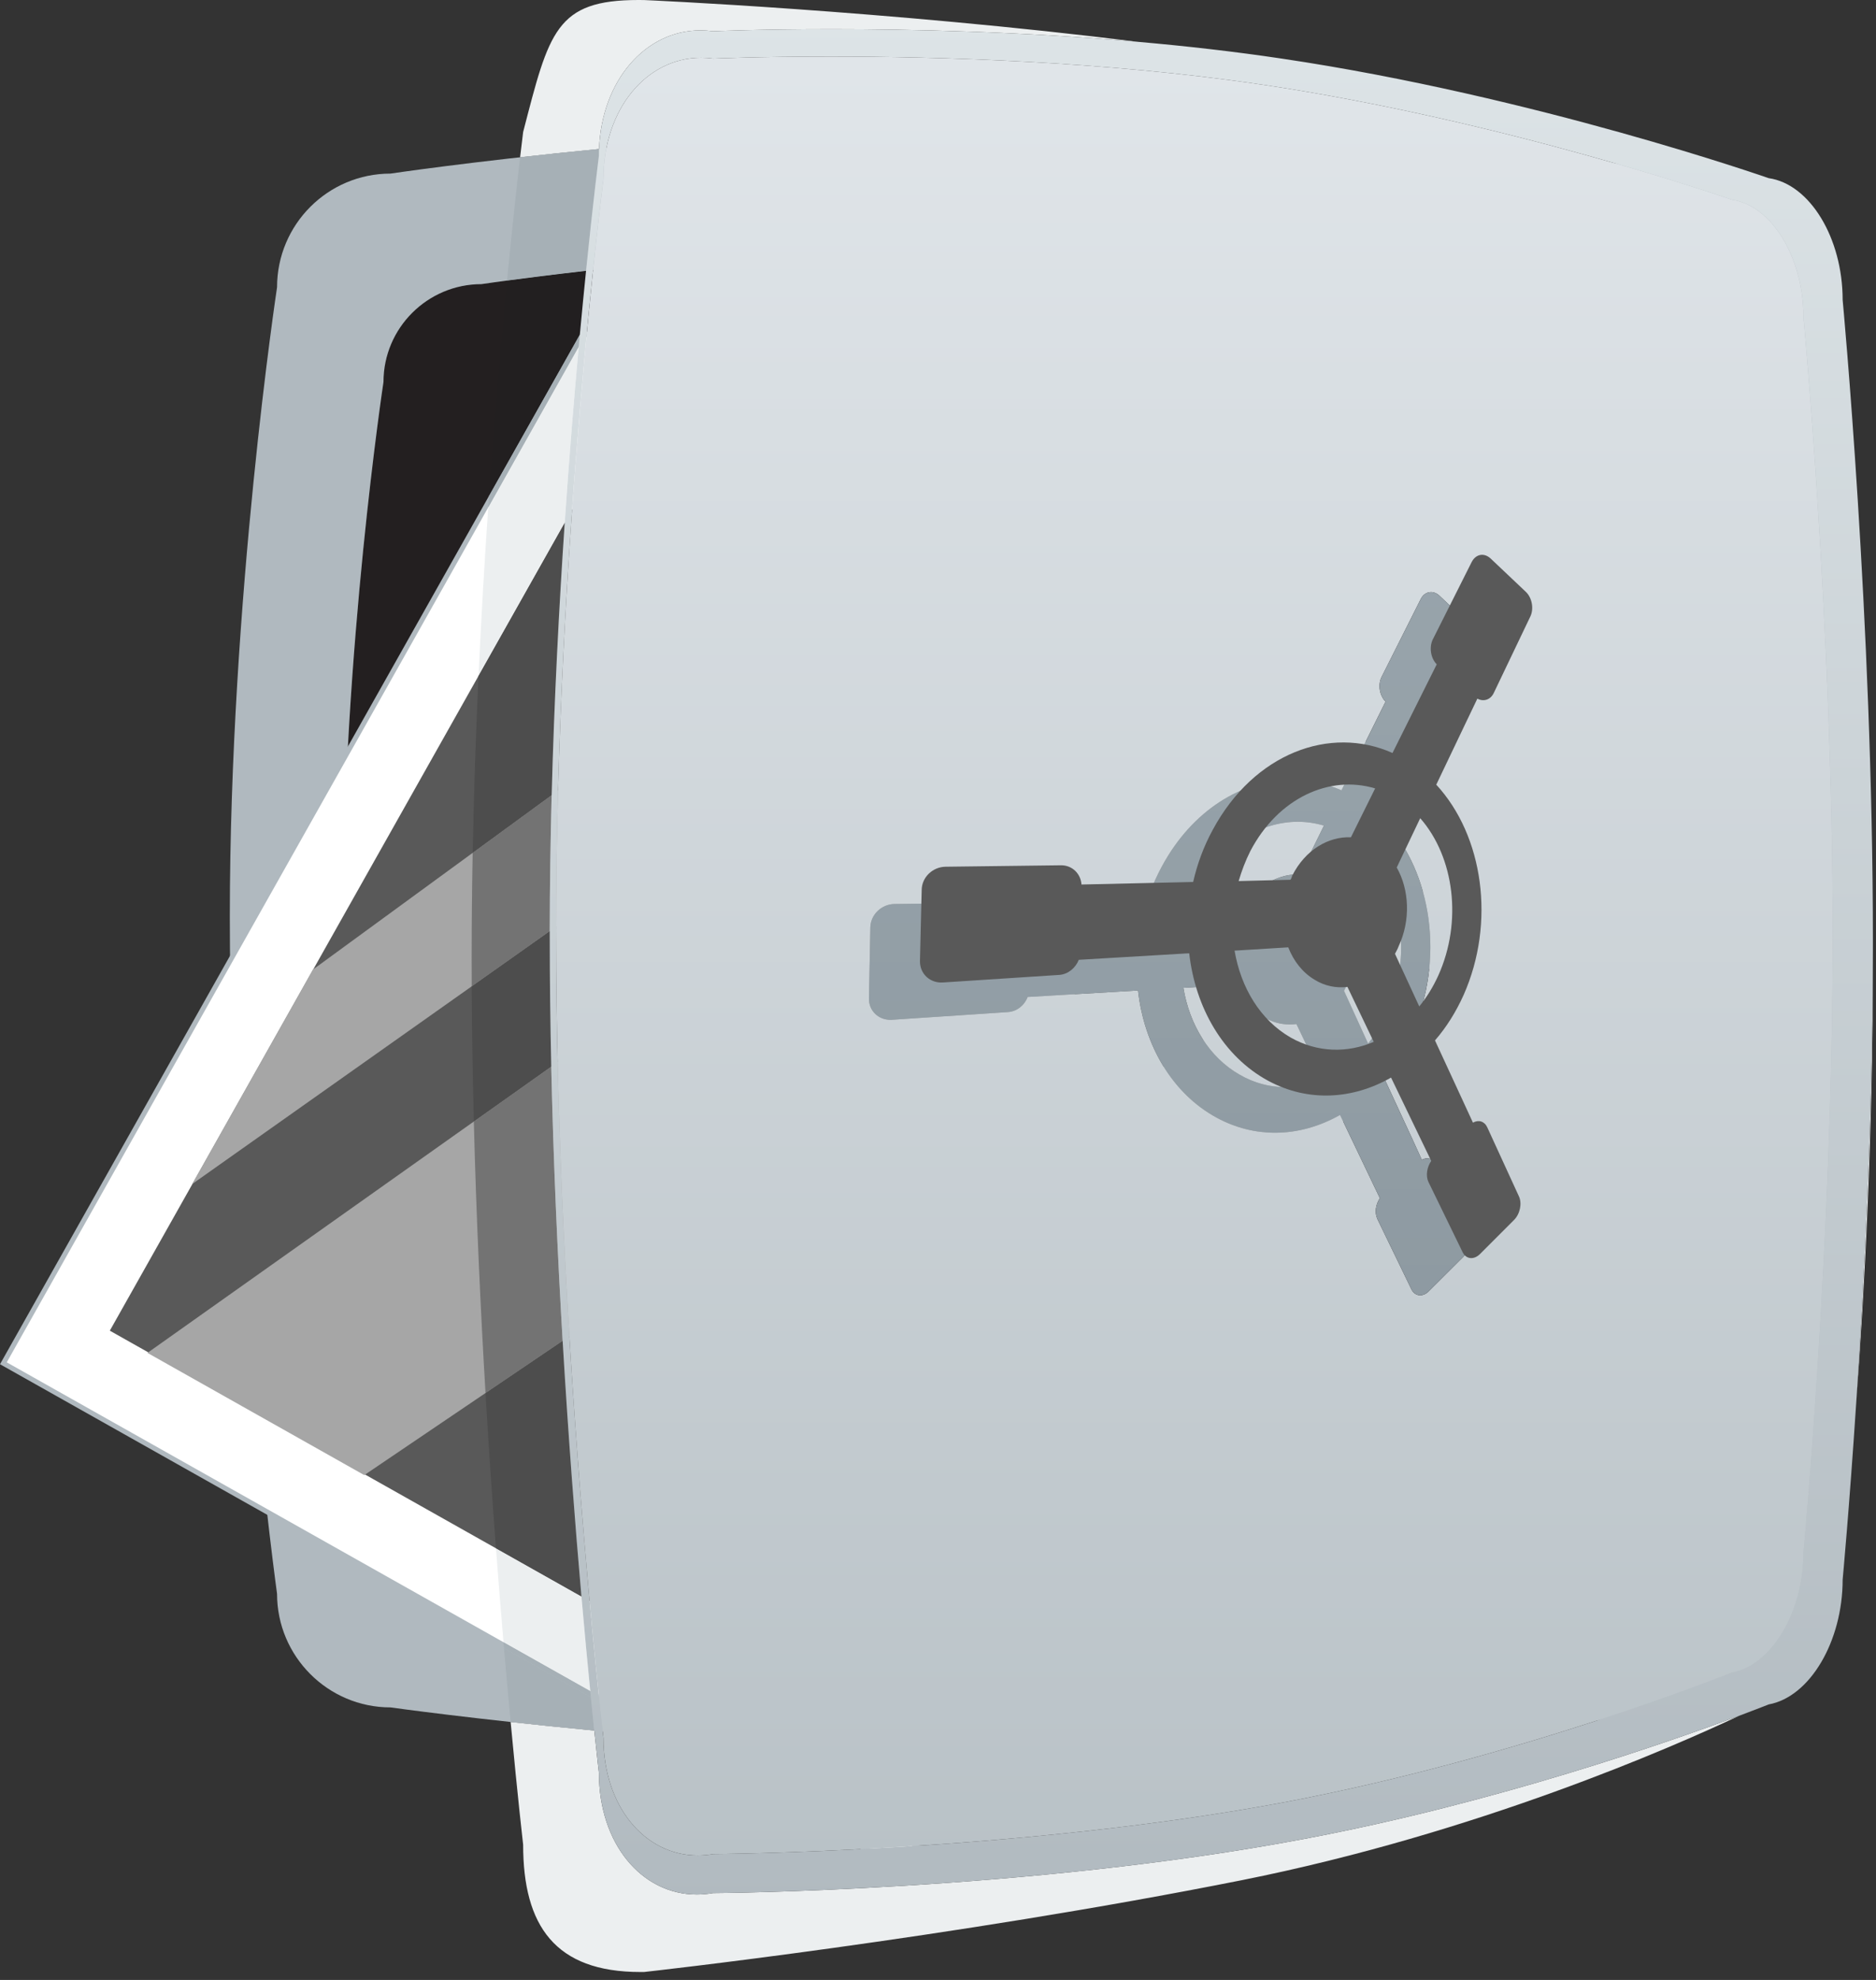 <?xml version="1.0" encoding="UTF-8" standalone="no"?><!DOCTYPE svg PUBLIC "-//W3C//DTD SVG 1.1//EN" "http://www.w3.org/Graphics/SVG/1.1/DTD/svg11.dtd"><svg width="100%" height="100%" viewBox="0 0 145 153" version="1.1" xmlns="http://www.w3.org/2000/svg" xmlns:xlink="http://www.w3.org/1999/xlink" xml:space="preserve" xmlns:serif="http://www.serif.com/" style="fill-rule:evenodd;clip-rule:evenodd;stroke-linejoin:round;stroke-miterlimit:1.414;"><rect x="0" y="0" width="145" height="153" fill="#333333" stroke="none"/><g><path d="M131.676,29.516c0,-4.176 -3.369,-7.56 -7.545,-7.56c0,0 -22.368,-3.15 -44.398,-3.15c-21.407,0 -42.522,3.15 -42.522,3.15c-4.162,0 -7.571,3.384 -7.571,7.56c0,0 -3.139,20.689 -3.139,41.877c0,22.246 3.139,45.042 3.139,45.042c0,4.173 3.409,7.556 7.571,7.556c0,0 22.37,3.153 44.397,3.153c21.419,0 42.523,-3.153 42.523,-3.153c4.176,0 7.545,-3.383 7.545,-7.556c0,0 3.179,-21.725 3.179,-43.46c0,-21.737 -3.179,-43.459 -3.179,-43.459Z" style="fill:#231f20;fill-rule:nonzero;"/><path d="M139.928,123.164c0,4.844 -3.932,8.775 -8.764,8.775c0,0 -24.521,3.662 -49.397,3.662c-25.595,0 -51.59,-3.662 -51.59,-3.662c-4.821,0 -8.763,-3.931 -8.763,-8.775c0,0 -3.651,-26.481 -3.651,-52.319c0,-24.62 3.651,-48.644 3.651,-48.644c0,-4.869 3.942,-8.786 8.763,-8.786c0,0 24.535,-3.651 49.411,-3.651c25.595,0 51.576,3.651 51.576,3.651c4.832,0 8.764,3.917 8.764,8.786c0,0 3.664,25.242 3.664,50.471c0,25.25 -3.664,50.492 -3.664,50.492Zm-8.252,-93.648c0,-4.176 -3.369,-7.56 -7.545,-7.56c0,0 -22.368,-3.15 -44.398,-3.15c-21.407,0 -42.522,3.15 -42.522,3.15c-4.162,0 -7.571,3.384 -7.571,7.56c0,0 -3.139,20.689 -3.139,41.877c0,22.246 3.139,45.042 3.139,45.042c0,4.173 3.409,7.556 7.571,7.556c0,0 22.37,3.153 44.397,3.153c21.419,0 42.523,-3.153 42.523,-3.153c4.176,0 7.545,-3.383 7.545,-7.556c0,0 3.179,-21.725 3.179,-43.46c0,-21.737 -3.179,-43.459 -3.179,-43.459Z" style="fill:#b0b9bf;fill-rule:nonzero;"/><path d="M0.262,105.348l44.86,-79.642l69.444,39.114l-44.872,79.641l-69.432,-39.113Z" style="fill:#fff;fill-rule:nonzero;"/><path d="M0.262,105.348l0.167,0.094l44.766,-79.474l69.11,38.925l-44.684,79.306l-69.265,-39.019l-0.094,0.168l0.167,0.094l-0.167,-0.094l-0.094,0.167l69.599,39.207l45.061,-79.975l-69.779,-39.302l-45.049,79.976l0.168,0.094l0.094,-0.167Z" style="fill:#b0b9bf;fill-rule:nonzero;"/><path d="M8.488,102.828l42.244,-75.005l65.402,36.841l-42.267,75.002l-65.379,-36.838Z" style="fill:#595959;fill-rule:nonzero;"/><path d="M73.222,39.106l8.752,4.929l-67.12,47.462l9.335,-16.576l49.033,-35.815Zm-45.065,74.883l-16.76,-9.445l78.815,-55.862l26.581,14.97l-43.048,76.417l-24.487,-13.788l11.479,-10.199l-2.008,-2.263l1.849,-0.756l-1.582,-3.917l0.133,-0.122l-0.329,-0.367l-1.423,-3.505l-1.279,0.511l-0.241,-0.267l55.786,-37.605l-4.769,-7.085l-78.717,53.283Z" style="fill:#a6a6a6;fill-rule:nonzero;"/><path d="M49.492,152.386c-6.588,0 -9.057,-3.577 -9.057,-9.834c0,0 -0.41,-3.544 -0.967,-9.485c1.923,0.21 4.096,0.435 6.465,0.661c0.221,2.101 0.357,3.262 0.357,3.262c0,5.484 3.311,9.409 7.569,9.409c0.41,0 0.829,-0.037 1.254,-0.111c0,0 24.231,-0.123 45.701,-4.187c14.775,-2.777 28.371,-7.558 33.611,-9.516c-5.064,2.386 -20.233,9.069 -38.443,12.706c-22.697,4.514 -46.187,7.093 -46.187,7.093c-0.102,0.002 -0.203,0.002 -0.303,0.002Z" style="fill:#eceff0;fill-rule:nonzero;"/><path d="M45.933,133.728c-2.369,-0.226 -4.542,-0.451 -6.465,-0.661c-0.161,-1.711 -0.333,-3.62 -0.512,-5.701l6.713,3.781c0.097,0.973 0.186,1.836 0.264,2.581Z" style="fill:#a6b0b6;fill-rule:nonzero;"/><path d="M45.623,130.68l-6.706,-3.777c-0.191,-2.238 -0.388,-4.67 -0.583,-7.258l6.606,3.722c0.248,2.818 0.481,5.284 0.683,7.313Z" style="fill:#eceff0;fill-rule:nonzero;"/><path d="M45.669,131.147l-6.713,-3.781c-0.013,-0.153 -0.026,-0.309 -0.039,-0.463l6.706,3.777c0.015,0.159 0.031,0.314 0.046,0.467Z" style="fill:#a6b0b6;fill-rule:nonzero;"/><path d="M40.2,12.153c0.148,-1.268 0.235,-1.951 0.235,-1.951c2.011,-7.762 2.523,-10.202 8.919,-10.202c0.144,0 0.291,0.001 0.441,0.004c0,0 18.619,0.801 38.193,3.231c-9.009,-0.792 -17.566,-0.982 -23.691,-0.982c-5.613,0 -9.184,0.16 -9.184,0.16c-0.329,-0.045 -0.653,-0.067 -0.973,-0.067c-4.25,0 -7.627,3.862 -7.84,9.17c-2.214,0.215 -4.261,0.431 -6.1,0.637Z" style="fill:#eceff0;fill-rule:nonzero;"/><path d="M37.799,38.315c0.45,-6.409 0.949,-12.089 1.39,-16.634c1.4,-0.188 3.492,-0.456 6.108,-0.753c-0.152,1.489 -0.313,3.137 -0.48,4.928l-7.018,12.459Z" style="fill:#221f20;fill-rule:nonzero;"/><path d="M39.189,21.681c0.419,-4.308 0.786,-7.597 1.011,-9.528c1.839,-0.206 3.886,-0.422 6.1,-0.637c-0.007,0.177 -0.01,0.355 -0.01,0.535c0,0 -0.426,3.315 -0.993,8.877c-2.616,0.297 -4.708,0.565 -6.108,0.753Z" style="fill:#a6b0b6;fill-rule:nonzero;"/><path d="M36.986,52.229c0.211,-4.556 0.47,-8.932 0.751,-13.021l6.994,-12.416c-0.362,3.966 -0.741,8.57 -1.082,13.608l-6.663,11.829Z" style="fill:#eceff0;fill-rule:nonzero;"/><path d="M37.737,39.208c0.021,-0.3 0.041,-0.596 0.062,-0.893l7.018,-12.459c-0.028,0.307 -0.057,0.62 -0.086,0.936l-6.994,12.416Z" style="fill:#a6b0b6;fill-rule:nonzero;"/><path d="M44.94,123.367l-6.606,-3.722c-0.28,-3.708 -0.556,-7.736 -0.808,-11.998l5.962,-4.036c0.444,7.521 0.974,14.3 1.452,19.756Zm-8.317,-36.702c-0.089,-3.452 -0.146,-6.948 -0.163,-10.446l6.032,-4.265c0,0.12 0,0.242 0,0.362c0,3.38 0.041,6.76 0.116,10.106l-5.985,4.243Zm-0.089,-20.761c0.089,-4.668 0.248,-9.258 0.452,-13.675l6.663,-11.829c-0.437,6.449 -0.811,13.606 -1.009,21.044l-6.106,4.46Z" style="fill:#4d4d4d;fill-rule:nonzero;"/><path d="M37.526,107.647c-0.388,-6.568 -0.716,-13.681 -0.903,-20.982l5.985,-4.243c0.165,7.367 0.489,14.566 0.88,21.189l-5.962,4.036Zm-1.066,-31.428c-0.003,-0.725 -0.005,-1.448 -0.005,-2.172c0,-2.73 0.028,-5.449 0.079,-8.143l6.106,-4.46c-0.091,3.457 -0.145,6.975 -0.148,10.51l-6.032,4.265Z" style="fill:#737373;fill-rule:nonzero;"/><path d="M143.475,108.336c0.607,-9.263 1.256,-22.091 1.284,-34.899c0.001,0.292 0.001,0.584 0.001,0.876c0,13.352 -0.651,25.429 -1.285,34.023Z" style="fill:#eceff0;fill-rule:nonzero;"/><path d="M53.859,146.399c-4.258,0 -7.569,-3.925 -7.569,-9.409c0,0 -0.136,-1.161 -0.357,-3.262c-0.078,-0.745 -0.167,-1.608 -0.264,-2.581c-0.015,-0.153 -0.031,-0.308 -0.046,-0.467c-0.202,-2.029 -0.435,-4.495 -0.683,-7.313c-0.478,-5.456 -1.008,-12.235 -1.452,-19.756c-0.391,-6.623 -0.715,-13.822 -0.88,-21.189c-0.075,-3.346 -0.116,-6.726 -0.116,-10.106c0,-0.12 0,-0.242 0,-0.362c0.003,-3.535 0.057,-7.053 0.148,-10.51c0.198,-7.438 0.572,-14.595 1.009,-21.044c0.341,-5.038 0.72,-9.642 1.082,-13.608c0.029,-0.316 0.058,-0.629 0.086,-0.936c0.167,-1.791 0.328,-3.439 0.48,-4.928c0.567,-5.562 0.993,-8.877 0.993,-8.877c0,-0.18 0.003,-0.358 0.01,-0.535c0.213,-5.308 3.59,-9.17 7.84,-9.17c0.32,0 0.644,0.022 0.973,0.067c0,0 3.571,-0.16 9.184,-0.16c6.125,0 14.682,0.19 23.691,0.982c3.665,0.322 7.404,0.744 11.085,1.294c19.592,2.909 37.631,9.238 37.631,9.238c3.187,0.452 5.718,4.636 5.718,9.408c0,0 2.338,24.828 2.338,49.411c0,0.284 0,0.568 -0.001,0.851c-0.028,12.808 -0.677,25.636 -1.284,34.899c-0.543,8.296 -1.053,13.732 -1.053,13.732c0,4.761 -2.531,9.067 -5.718,9.641c0,0 -0.813,0.327 -2.279,0.876c-5.24,1.958 -18.836,6.739 -33.611,9.516c-21.47,4.064 -45.701,4.187 -45.701,4.187c-0.425,0.074 -0.844,0.111 -1.254,0.111Zm0.33,-141.936c-4.221,0 -7.547,3.97 -7.547,9.364c0,0 -3.662,28.492 -3.662,58.126c0,31.057 3.662,62.347 3.662,62.347c0,5.273 3.191,9.079 7.29,9.079c0.394,0 0.797,-0.035 1.206,-0.108c0,0 23.379,-0.122 44.08,-3.994c18.231,-3.432 34.637,-10.028 34.637,-10.028c3.079,-0.548 5.539,-4.698 5.539,-9.272c0,0 2.261,-24.075 2.261,-47.78c0,-23.72 -2.261,-47.695 -2.261,-47.695c0,-4.588 -2.46,-8.642 -5.539,-9.068c0,0 -17.403,-6.084 -36.327,-8.897c-12.181,-1.806 -25.035,-2.167 -33.351,-2.167c-5.518,0 -9.039,0.159 -9.039,0.159c-0.321,-0.044 -0.637,-0.066 -0.949,-0.066Z" style="fill:url(#_Linear1);"/><path d="M53.932,143.379c-4.099,0 -7.29,-3.806 -7.29,-9.079c0,0 -3.662,-31.29 -3.662,-62.347c0,-29.634 3.662,-58.126 3.662,-58.126c0,-5.394 3.326,-9.364 7.547,-9.364c0.312,0 0.628,0.022 0.949,0.066c0,0 3.521,-0.159 9.039,-0.159c8.316,0 21.17,0.361 33.351,2.167c18.924,2.813 36.327,8.897 36.327,8.897c3.079,0.426 5.539,4.48 5.539,9.068c0,0 2.261,23.975 2.261,47.695c0,23.705 -2.261,47.78 -2.261,47.78c0,4.574 -2.46,8.724 -5.539,9.272c0,0 -16.406,6.596 -34.637,10.028c-20.701,3.872 -44.08,3.994 -44.08,3.994c-0.409,0.073 -0.812,0.108 -1.206,0.108Zm49.643,-57.223l3.08,6.437c-0.33,0.475 -0.426,1.12 -0.182,1.631l2.616,5.402c0.146,0.306 0.401,0.467 0.679,0.466c0.232,0 0.481,-0.111 0.696,-0.343l2.616,-2.605c0.464,-0.461 0.634,-1.264 0.367,-1.824l-2.434,-5.306c-0.149,-0.333 -0.411,-0.501 -0.701,-0.501c-0.137,0 -0.279,0.037 -0.419,0.112l-0.719,-1.582l-2.204,-4.759c0.866,-1.011 1.608,-2.204 2.204,-3.531c2.469,-5.562 1.546,-12.28 -2.119,-16.234l3.191,-6.659c0.148,0.084 0.301,0.126 0.451,0.126c0.33,0 0.641,-0.201 0.827,-0.586l2.798,-5.891c0.292,-0.608 0.145,-1.461 -0.341,-1.898l-2.713,-2.568c-0.207,-0.196 -0.44,-0.29 -0.664,-0.29c-0.318,0 -0.618,0.189 -0.796,0.545l-3.02,6.011c-0.304,0.608 -0.159,1.438 0.304,1.912l-3.406,6.852c-1.228,-0.547 -2.524,-0.816 -3.826,-0.816c-3.825,0 -7.705,2.319 -10.074,6.73c-0.693,1.29 -1.204,2.665 -1.534,4.054l-8.604,0.182c-0.059,-0.82 -0.708,-1.486 -1.547,-1.486c-0.007,0 -0.014,0 -0.021,0l-8.946,0.122c-0.985,0.012 -1.837,0.804 -1.863,1.801l-0.108,5.477c-0.025,0.959 0.718,1.671 1.662,1.671c0.038,0 0.075,-0.001 0.113,-0.003l8.971,-0.597c0.693,-0.048 1.276,-0.523 1.52,-1.167l8.531,-0.501c0.474,4.21 2.63,7.972 6.11,9.846c1.454,0.781 2.975,1.146 4.481,1.146c1.733,0 3.448,-0.484 5.024,-1.376Zm-4.266,-2.153c-1.179,0 -2.363,-0.304 -3.486,-0.951c-2.372,-1.35 -3.883,-3.87 -4.358,-6.719l4.15,-0.241c0.426,1.02 1.083,1.92 2.035,2.482c0.643,0.411 1.35,0.592 2.044,0.592c0.171,0 0.341,-0.011 0.51,-0.032l2.034,4.247c-0.947,0.406 -1.937,0.622 -2.929,0.622Zm6.434,-3.36l-1.864,-4.077c0.097,-0.185 0.196,-0.366 0.267,-0.56c0.952,-2.008 0.83,-4.369 -0.144,-6.098l1.826,-3.796c2.628,2.992 3.261,7.994 1.398,12.144c-0.401,0.878 -0.912,1.679 -1.483,2.387Zm-13.974,-9.687c0.233,-0.781 0.537,-1.56 0.915,-2.313c1.765,-3.353 4.711,-5.14 7.624,-5.14c0.682,0 1.363,0.098 2.026,0.297l-1.86,3.773c-0.059,-0.003 -0.116,-0.004 -0.175,-0.004c-1.695,0 -3.39,1.042 -4.365,2.983c-0.063,0.1 -0.086,0.208 -0.137,0.33l-4.028,0.074Z" style="fill:url(#_Linear2);"/><path d="M109.768,100.092c-0.278,0.001 -0.533,-0.16 -0.679,-0.466l-2.616,-5.402c-0.244,-0.511 -0.148,-1.156 0.182,-1.631l-3.08,-6.437c-1.576,0.892 -3.291,1.376 -5.024,1.376c-1.506,0 -3.027,-0.365 -4.481,-1.146c-3.48,-1.874 -5.636,-5.636 -6.11,-9.846l-8.531,0.501c-0.244,0.644 -0.827,1.119 -1.52,1.167l-8.971,0.597c-0.038,0.002 -0.075,0.003 -0.113,0.003c-0.944,0 -1.687,-0.712 -1.662,-1.671l0.108,-5.477c0.026,-0.997 0.878,-1.789 1.863,-1.801l8.946,-0.122c0.007,0 0.014,0 0.021,0c0.839,0 1.488,0.666 1.547,1.486l8.604,-0.182c0.33,-1.389 0.841,-2.764 1.534,-4.054c2.369,-4.411 6.249,-6.73 10.074,-6.73c1.302,0 2.598,0.269 3.826,0.816l3.406,-6.852c-0.463,-0.474 -0.608,-1.304 -0.304,-1.912l3.02,-6.011c0.178,-0.356 0.478,-0.545 0.796,-0.545c0.224,0 0.457,0.094 0.664,0.29l2.713,2.568c0.486,0.437 0.633,1.29 0.341,1.898l-2.798,5.891c-0.186,0.385 -0.497,0.586 -0.827,0.586c-0.15,0 -0.303,-0.042 -0.451,-0.126l-3.191,6.659c3.665,3.954 4.588,10.672 2.119,16.234c-0.596,1.327 -1.338,2.52 -2.204,3.531l2.204,4.759l0.719,1.582c0.14,-0.075 0.282,-0.112 0.419,-0.112c0.29,0 0.552,0.168 0.701,0.501l2.434,5.306c0.267,0.56 0.097,1.363 -0.367,1.824l-2.616,2.605c-0.215,0.232 -0.464,0.343 -0.696,0.343Zm-14.153,-24l-4.15,0.241c0.475,2.849 1.986,5.369 4.358,6.719c1.123,0.647 2.307,0.951 3.486,0.951c0.992,0 1.982,-0.216 2.929,-0.622l-2.034,-4.247c-0.169,0.021 -0.339,0.032 -0.51,0.032c-0.694,0 -1.401,-0.181 -2.044,-0.592c-0.952,-0.562 -1.609,-1.462 -2.035,-2.482Zm10.213,-9.98l-1.826,3.796c0.974,1.729 1.096,4.09 0.144,6.098c-0.071,0.194 -0.17,0.375 -0.267,0.56l1.864,4.077c0.571,-0.708 1.082,-1.509 1.483,-2.387c1.863,-4.15 1.23,-9.152 -1.398,-12.144Zm-5.52,-2.609c-2.913,0 -5.859,1.787 -7.624,5.14c-0.378,0.753 -0.682,1.532 -0.915,2.313l4.028,-0.074c0.051,-0.122 0.074,-0.23 0.137,-0.33c0.975,-1.941 2.67,-2.983 4.365,-2.983c0.059,0 0.116,0.001 0.175,0.004l1.86,-3.773c-0.663,-0.199 -1.344,-0.297 -2.026,-0.297Z" style="fill:url(#_Linear3);"/><path d="M118.29,47.625l-2.823,5.903c-0.256,0.56 -0.804,0.716 -1.279,0.46l-0.852,1.779l-2.324,4.869c3.651,3.954 4.588,10.661 2.117,16.245c-0.597,1.327 -1.338,2.509 -2.216,3.517l2.193,4.747l0.741,1.608c0.438,-0.244 0.89,-0.111 1.108,0.363l2.446,5.332c0.256,0.546 0.085,1.361 -0.378,1.824l-2.627,2.63c-0.475,0.475 -1.085,0.412 -1.352,-0.148l-2.642,-5.428c-0.219,-0.474 -0.108,-1.142 0.221,-1.616l-3.105,-6.44c-2.945,1.682 -6.388,1.923 -9.505,0.244c-3.469,-1.886 -5.622,-5.647 -6.096,-9.845l-0.27,0.011l-8.264,0.489c-0.252,0.63 -0.826,1.119 -1.508,1.167l-8.982,0.585c-0.997,0.071 -1.801,-0.659 -1.787,-1.656l0.133,-5.477c0,-0.997 0.853,-1.801 1.85,-1.812l8.934,-0.111c0.852,0 1.508,0.645 1.568,1.486l8.63,-0.196c0.315,-1.386 0.815,-2.75 1.52,-4.04c3.19,-5.914 9.068,-8.081 13.888,-5.928l3.406,-6.826l0.014,-0.026c-0.463,-0.46 -0.596,-1.29 -0.318,-1.898l3.02,-6.01c0.327,-0.623 0.96,-0.73 1.46,-0.27l2.713,2.568c0.488,0.451 0.645,1.304 0.366,1.9Zm-18.524,32.555c2.068,1.167 4.369,1.204 6.414,0.329l-2.034,-4.247c-0.863,0.108 -1.752,-0.062 -2.553,-0.562c-0.926,-0.56 -1.608,-1.435 -2.02,-2.494l-4.151,0.255c0.486,2.849 1.972,5.355 4.344,6.719Zm-3.127,-14.409c-0.379,0.753 -0.671,1.532 -0.901,2.313l4.003,-0.1c0.073,-0.096 0.099,-0.207 0.136,-0.315c1.008,-1.997 2.798,-3.042 4.539,-2.968l1.872,-3.776c-3.502,-1.057 -7.482,0.708 -9.649,4.846Zm11.317,1.265c0.974,1.715 1.085,4.076 0.148,6.084c-0.074,0.208 -0.185,0.389 -0.282,0.586l1.875,4.065c0.585,-0.708 1.071,-1.509 1.472,-2.387c1.875,-4.161 1.241,-9.152 -1.398,-12.158l-1.815,3.81Z" style="fill:#595959;fill-rule:nonzero;"/></g><defs><linearGradient id="_Linear1" x1="0" y1="0" x2="1" y2="0" gradientUnits="userSpaceOnUse" gradientTransform="matrix(6.47166e-09,144.146,-144.146,6.47166e-09,93.626,2.253)"><stop offset="0" style="stop-color:#dde4e7;stop-opacity:1"/><stop offset="1" style="stop-color:#b1bac0;stop-opacity:1"/></linearGradient><linearGradient id="_Linear2" x1="0" y1="0" x2="1" y2="0" gradientUnits="userSpaceOnUse" gradientTransform="matrix(6.47166e-09,144.146,-144.146,6.47166e-09,93.626,2.253)"><stop offset="0" style="stop-color:#e1e6ea;stop-opacity:1"/><stop offset="1" style="stop-color:#b8c1c6;stop-opacity:1"/></linearGradient><linearGradient id="_Linear3" x1="0" y1="0" x2="1" y2="0" gradientUnits="userSpaceOnUse" gradientTransform="matrix(6.47166e-09,144.146,-144.146,6.47166e-09,93.626,2.253)"><stop offset="0" style="stop-color:#9fabb2;stop-opacity:1"/><stop offset="1" style="stop-color:#86929a;stop-opacity:1"/></linearGradient></defs></svg>